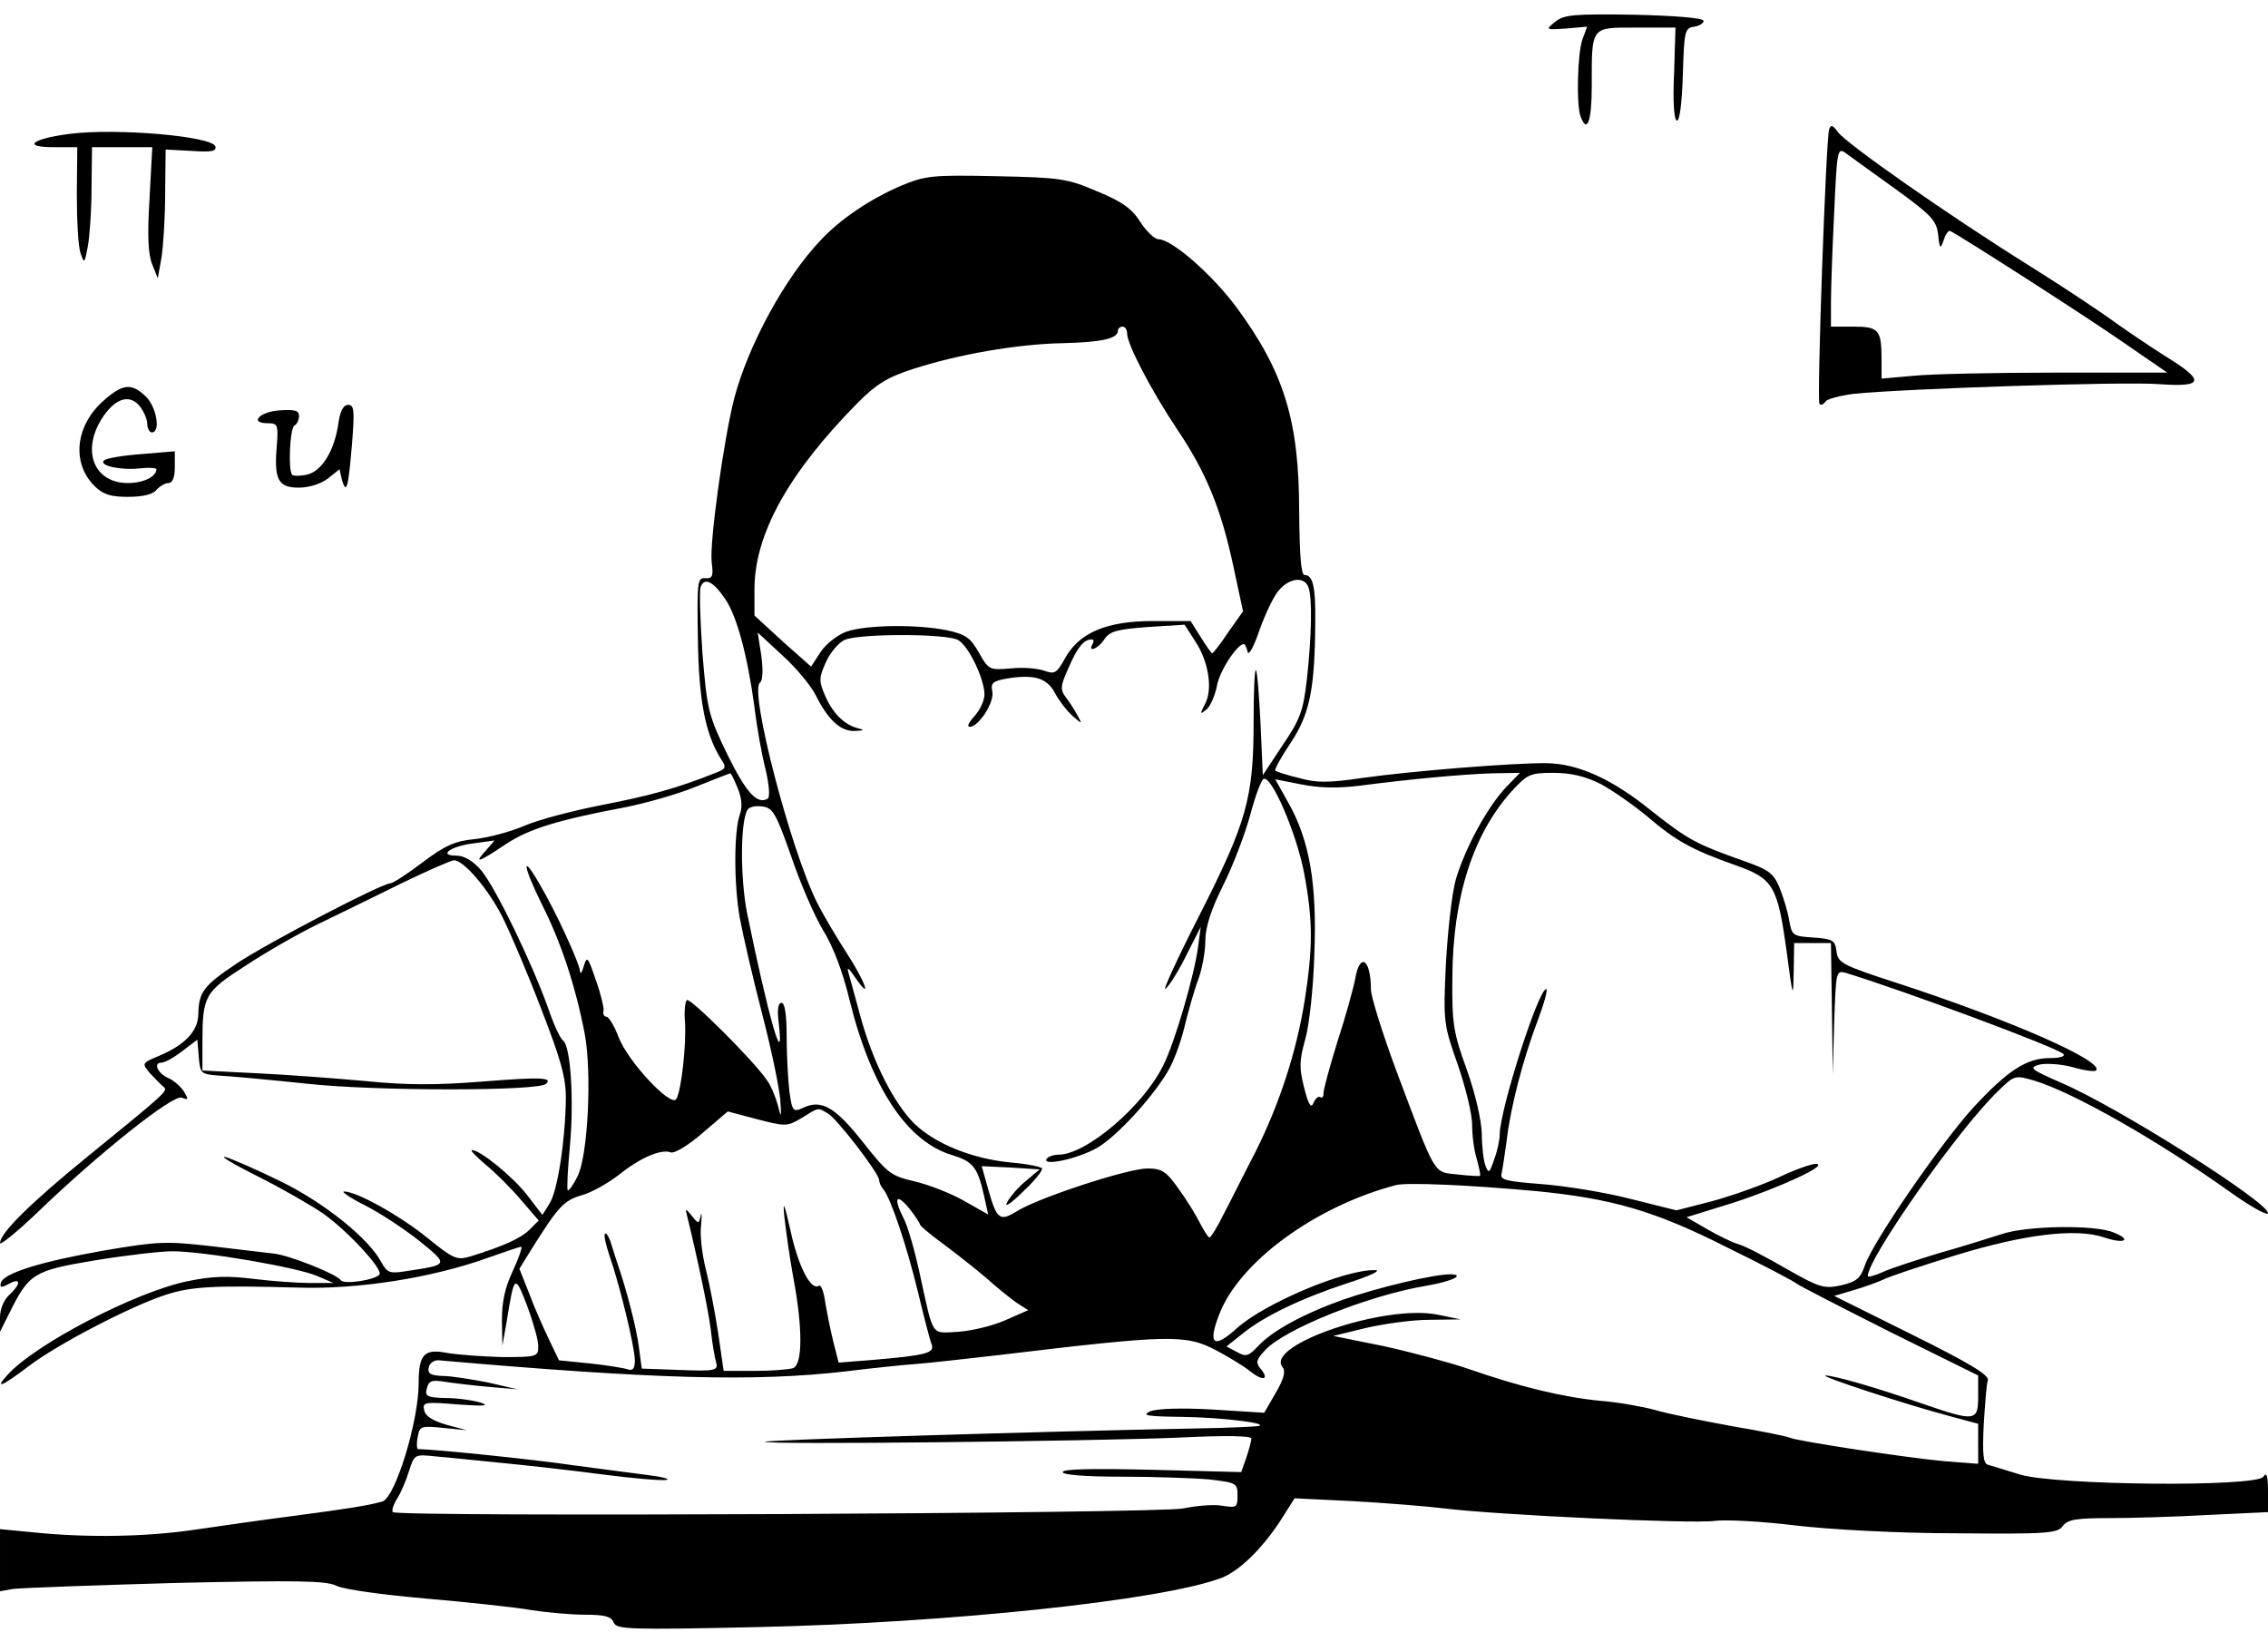 <?xml version="1.0" standalone="no"?>
<!DOCTYPE svg PUBLIC "-//W3C//DTD SVG 20010904//EN"
 "http://www.w3.org/TR/2001/REC-SVG-20010904/DTD/svg10.dtd">
<svg version="1.0" xmlns="http://www.w3.org/2000/svg"
 width="493pt" height="357pt" viewBox="0 0 493 357"
 preserveAspectRatio="xMidYMid meet">
<g transform="translate(0,357) scale(0.1,-0.1)"
fill="#000000" stroke="none">
<path d="M3381 3523 c-22 -18 -22 -18 23 -15 l46 4 -10 -27 c-11 -29 -14 -144
-4 -169 14 -37 24 -10 24 67 0 131 -3 127 97 127 l85 0 -3 -100 c-3 -61 0
-101 6 -102 6 -2 11 37 13 99 3 96 4 102 25 105 12 2 21 8 20 13 -2 6 -63 11
-152 13 -130 2 -151 0 -170 -15z"/>
<path d="M3976 3289 c-7 -24 -27 -591 -21 -597 3 -4 9 -1 13 5 4 6 32 13 62
17 108 11 587 27 663 21 98 -7 101 7 15 60 -35 22 -85 56 -113 76 -27 20 -108
74 -180 119 -181 113 -402 268 -420 293 -11 15 -15 17 -19 6z m143 -129 c80
-58 90 -69 94 -100 3 -31 5 -33 12 -12 4 13 11 22 14 20 18 -8 296 -186 379
-244 l93 -64 -243 0 c-134 0 -273 -3 -310 -7 l-68 -6 0 41 c0 65 -6 72 -61 72
l-49 0 0 53 c0 28 3 116 7 195 6 133 7 142 24 130 9 -7 58 -42 108 -78z"/>
<path d="M151 3279 c-83 -11 -104 -29 -34 -29 l51 0 -1 -102 c0 -57 3 -114 8
-128 8 -24 9 -23 16 15 4 22 8 79 8 128 l1 87 66 0 65 0 -6 -112 c-5 -82 -3
-121 6 -143 l12 -30 8 45 c4 25 8 88 8 140 l1 95 56 -3 c44 -3 55 -1 52 10 -8
22 -215 40 -317 27z"/>
<path d="M1958 3166 c-67 -29 -131 -72 -174 -118 -79 -83 -158 -230 -188 -344
-23 -90 -54 -314 -49 -356 4 -30 2 -36 -14 -35 -17 2 -18 -7 -16 -132 2 -134
16 -205 49 -259 14 -21 13 -23 -13 -33 -83 -33 -142 -49 -245 -69 -62 -12
-138 -32 -168 -45 -30 -13 -79 -26 -108 -29 -43 -4 -65 -14 -114 -51 -33 -25
-64 -45 -69 -45 -19 0 -266 -129 -334 -174 -73 -49 -83 -62 -84 -112 -1 -36
-30 -66 -85 -89 -38 -16 -38 -16 -20 -38 11 -12 24 -25 29 -29 11 -9 10 -10
-167 -154 -124 -101 -188 -165 -188 -186 0 -6 37 24 83 68 134 129 293 255
312 248 15 -6 15 -4 5 13 -7 11 -22 24 -33 29 -24 10 -35 34 -16 34 7 0 27 11
45 25 l33 25 3 -37 c3 -37 5 -38 43 -41 22 -1 110 -9 195 -18 148 -16 501 -16
517 0 15 14 -12 15 -138 5 -101 -8 -165 -8 -254 1 -66 6 -173 14 -237 17
l-118 6 0 57 c0 106 4 113 94 171 44 29 117 71 161 92 44 21 125 61 180 88 56
27 106 49 112 49 21 0 74 -62 105 -123 17 -34 55 -123 84 -199 43 -111 54
-149 54 -196 -1 -89 -18 -203 -36 -229 l-15 -24 -33 43 c-31 40 -102 98 -120
98 -5 0 9 -14 30 -32 22 -18 56 -52 77 -77 l38 -44 -20 -20 c-19 -19 -57 -36
-128 -58 -30 -9 -37 -6 -95 41 -61 49 -153 100 -180 100 -7 0 13 -14 45 -30
32 -16 85 -51 118 -77 65 -53 65 -52 -27 -66 -37 -6 -42 -4 -55 19 -27 52
-126 131 -221 177 -51 25 -104 48 -118 52 -14 3 18 -16 70 -42 52 -26 116 -63
141 -80 52 -36 131 -121 124 -133 -7 -12 -77 -23 -84 -13 -10 14 -114 55 -146
58 -16 2 -77 9 -135 16 -97 11 -115 11 -232 -9 -137 -24 -219 -49 -226 -70 -3
-11 0 -12 17 -3 27 15 27 0 1 -24 -12 -11 -20 -31 -20 -49 l0 -31 20 40 c43
87 53 93 185 115 66 11 143 20 170 20 68 0 272 -35 315 -54 l35 -15 -50 0
c-27 0 -83 4 -124 9 -56 7 -90 6 -143 -5 -113 -23 -332 -137 -392 -204 -29
-32 -12 -25 46 19 63 48 221 130 297 155 58 19 107 21 291 16 128 -4 289 21
411 65 37 13 69 24 72 24 3 0 -5 -24 -18 -52 -18 -38 -24 -69 -24 -108 l1 -55
9 50 c17 106 18 106 45 36 13 -35 24 -74 24 -87 0 -23 -2 -24 -77 -24 -43 1
-97 5 -121 9 -50 10 -62 -3 -62 -66 0 -83 -51 -249 -79 -257 -32 -9 -78 -16
-191 -31 -63 -8 -160 -22 -215 -30 -107 -16 -236 -18 -352 -6 l-73 7 0 -68 0
-67 28 5 c15 2 173 8 352 13 265 6 329 5 351 -6 15 -8 103 -20 196 -28 92 -8
195 -19 228 -25 33 -5 85 -10 116 -10 44 0 58 -4 63 -17 6 -15 33 -16 309 -10
418 9 883 58 1012 107 39 15 88 63 128 124 l31 49 125 -6 c70 -4 160 -11 201
-16 112 -14 538 -34 588 -27 23 3 102 -1 175 -10 76 -9 225 -17 350 -17 198
-2 220 0 231 16 11 14 29 17 102 17 49 0 146 3 217 7 l127 6 0 46 c0 33 -3 42
-10 31 -15 -23 -453 -19 -530 5 -30 9 -61 19 -69 21 -10 3 -12 23 -9 87 3 45
6 89 9 97 3 11 -42 38 -165 99 l-169 84 44 13 c24 7 53 18 64 23 11 6 81 29
155 52 150 46 263 60 324 39 45 -15 61 -5 20 11 -40 17 -189 15 -244 -4 -25
-8 -85 -27 -135 -41 -49 -15 -105 -33 -122 -41 -18 -8 -33 -12 -33 -9 0 39
199 322 284 403 35 34 36 34 78 22 85 -26 265 -128 424 -241 46 -33 84 -54 84
-47 0 24 -325 230 -449 283 -68 30 -72 33 -47 40 15 3 47 1 72 -6 24 -7 47
-10 50 -7 20 19 -183 109 -435 191 -117 38 -126 43 -129 68 -3 24 -8 27 -50
30 -45 3 -47 4 -53 38 -3 19 -13 51 -21 71 -13 31 -24 39 -79 58 -104 37 -120
46 -200 109 -85 69 -159 102 -227 103 -70 1 -294 -17 -400 -32 -75 -11 -101
-11 -139 0 -26 6 -49 14 -51 16 -2 2 13 30 34 61 41 62 52 116 53 261 1 77 -5
103 -23 103 -8 0 -11 41 -12 138 0 198 -33 304 -137 445 -53 71 -140 147 -169
147 -8 0 -26 17 -39 37 -18 29 -40 45 -94 67 -65 28 -80 30 -220 33 -140 3
-154 1 -207 -21z m492 -321 c0 -23 52 -123 108 -207 64 -95 96 -173 123 -299
l21 -98 -32 -45 c-17 -26 -33 -46 -35 -46 -2 0 -13 16 -25 35 l-22 35 -82 0
c-100 0 -160 -25 -191 -81 -18 -33 -23 -35 -45 -27 -14 5 -46 8 -73 5 -46 -4
-48 -3 -69 34 -18 32 -28 40 -70 49 -64 13 -174 12 -218 -3 -19 -7 -44 -26
-56 -44 l-21 -32 -62 55 -61 56 0 57 c0 120 74 253 225 406 40 40 64 55 120
73 99 32 226 54 325 56 85 2 120 10 120 27 0 5 5 9 10 9 6 0 10 -7 10 -15z
m-873 -578 c25 -37 48 -123 63 -234 5 -43 16 -104 24 -135 8 -34 10 -60 5 -64
-23 -14 -47 13 -88 96 -41 85 -44 97 -54 219 -5 72 -7 137 -4 145 8 22 28 12
54 -27z m1267 27 c9 -23 7 -107 -3 -199 -8 -71 -15 -89 -53 -145 l-43 -65 -5
112 c-3 61 -7 114 -10 116 -3 3 -5 -47 -5 -111 0 -167 -15 -219 -118 -422 -49
-96 -82 -168 -73 -159 9 8 30 42 46 75 l30 59 -6 -45 c-8 -60 -50 -205 -75
-255 -43 -89 -168 -195 -228 -195 -11 0 -22 -4 -26 -9 -10 -17 68 0 110 24 42
24 120 109 154 167 11 18 27 60 35 93 8 33 21 80 30 104 9 24 16 62 16 86 0
29 12 67 39 121 22 44 48 113 59 154 11 41 24 76 29 77 18 6 72 -121 88 -206
19 -102 19 -160 1 -276 -18 -111 -54 -223 -107 -329 -23 -44 -53 -105 -68
-133 -14 -29 -29 -53 -32 -53 -3 0 -12 15 -21 32 -9 18 -30 52 -47 75 -26 37
-36 43 -67 43 -42 0 -235 -63 -282 -92 -39 -24 -45 -20 -64 47 l-14 50 63 -3
63 -4 -30 -25 c-17 -14 -35 -35 -41 -47 -7 -12 9 -2 34 23 26 24 44 47 42 51
-2 4 -33 10 -68 13 -83 8 -163 40 -209 84 -44 43 -90 133 -117 231 -11 41 -23
84 -26 95 -5 17 -1 14 14 -8 38 -55 22 -9 -19 54 -22 34 -51 83 -64 109 -58
116 -148 463 -124 478 6 4 7 28 3 58 l-8 51 54 -50 c30 -27 62 -66 72 -86 27
-54 54 -79 85 -78 21 1 22 2 7 6 -30 7 -56 34 -72 72 -13 30 -13 38 2 71 9 21
28 43 41 49 32 14 219 14 246 0 23 -12 57 -83 58 -118 0 -14 -10 -35 -22 -48
-12 -13 -17 -23 -10 -23 19 0 54 53 49 77 -4 19 1 23 38 29 56 8 82 -1 99 -34
8 -15 24 -36 36 -47 23 -20 23 -20 12 0 -6 11 -17 29 -25 39 -13 17 -12 25 6
65 19 44 33 61 50 61 5 0 5 -4 2 -10 -12 -20 13 -10 26 11 12 17 28 21 94 26
l80 5 23 -36 c29 -43 39 -105 21 -137 -11 -22 -11 -23 4 -11 8 7 18 30 22 50
5 32 44 92 59 92 2 0 6 -8 8 -17 2 -10 14 12 26 48 13 36 32 76 43 87 23 26
54 29 63 6z m-1241 -436 c9 -21 11 -41 6 -56 -14 -37 -14 -152 -1 -227 7 -38
29 -133 49 -210 20 -77 37 -160 39 -185 3 -40 2 -42 -5 -13 -5 18 -15 43 -24
55 -29 43 -168 181 -174 174 -4 -4 -6 -25 -4 -48 3 -49 -8 -150 -19 -167 -11
-19 -106 82 -126 136 -9 24 -21 43 -26 43 -5 0 -8 6 -6 13 1 6 -6 37 -17 67
-17 50 -19 53 -26 30 -4 -14 -7 -19 -8 -12 -1 18 -55 135 -88 190 -40 70 -37
41 5 -44 42 -83 73 -178 93 -281 16 -86 7 -267 -16 -311 -9 -18 -19 -32 -21
-29 -2 2 0 46 5 98 9 101 1 216 -15 227 -6 4 -21 36 -33 72 -36 100 -114 261
-145 298 -18 21 -37 32 -54 32 -41 0 -12 21 39 27 l44 6 -19 -22 c-27 -29 -16
-26 42 13 51 34 112 53 260 81 46 9 116 29 155 45 40 16 73 29 74 29 2 1 9
-14 16 -31z m1670 0 c-40 -43 -87 -129 -108 -198 -9 -31 -18 -113 -22 -185 -6
-127 -5 -132 26 -220 17 -49 31 -107 31 -130 0 -22 4 -56 10 -74 5 -19 9 -36
7 -37 -1 -1 -23 0 -49 3 -53 6 -45 -8 -133 226 -30 81 -55 161 -55 176 0 66
-24 82 -34 24 -4 -21 -21 -83 -39 -138 -17 -55 -31 -106 -30 -112 0 -7 -3 -11
-7 -8 -4 3 -11 -3 -15 -13 -5 -12 -11 -3 -20 33 -11 43 -11 58 2 105 9 30 18
114 20 186 6 152 -10 247 -57 330 l-28 50 56 -11 c40 -8 79 -9 127 -3 107 14
224 25 289 27 l60 1 -31 -32z m206 8 c26 -14 72 -46 102 -71 62 -53 96 -72
192 -106 82 -29 91 -44 111 -190 13 -99 14 -101 15 -41 l1 62 40 0 40 0 2
-142 2 -143 3 113 c4 112 4 113 26 107 127 -39 456 -161 472 -176 5 -5 -6 -9
-29 -9 -51 0 -92 -27 -167 -108 -70 -77 -217 -290 -235 -342 -10 -29 -18 -36
-52 -44 -37 -8 -47 -5 -119 36 -43 25 -89 49 -103 53 -14 4 -45 19 -69 33
l-45 26 100 31 c102 33 213 84 181 85 -10 0 -47 -13 -82 -30 -35 -16 -99 -39
-143 -51 l-78 -20 -100 25 c-54 14 -141 28 -192 32 -78 6 -92 9 -88 23 2 9 7
41 11 71 8 71 35 176 68 263 14 37 22 67 18 67 -17 0 -101 -263 -101 -316 0
-11 -5 -36 -12 -54 -10 -30 -12 -32 -19 -14 -4 10 -8 42 -8 70 -1 30 -14 87
-33 140 -29 80 -32 100 -31 199 1 175 45 312 129 405 34 37 40 40 90 40 38 0
69 -7 103 -24z m-1759 -158 c20 -59 51 -130 69 -160 21 -33 43 -90 58 -153 47
-190 125 -307 223 -336 45 -14 55 -26 69 -88 l9 -41 -53 30 c-28 16 -77 35
-107 42 -52 12 -59 18 -112 85 -60 76 -90 94 -130 75 -22 -10 -24 -8 -30 35
-3 25 -6 79 -6 119 0 48 -4 74 -11 74 -8 0 -10 -15 -6 -46 12 -107 -23 16 -69
241 -15 76 -15 199 1 225 4 6 18 9 32 7 23 -3 30 -15 63 -109z m79 -558 c19
-10 110 -128 112 -145 0 -5 4 -15 9 -20 16 -19 51 -123 75 -222 13 -54 26
-105 30 -115 7 -19 -10 -24 -126 -34 l-76 -6 -11 43 c-6 24 -14 63 -18 87 -3
23 -9 40 -14 37 -17 -11 -44 40 -61 117 -14 63 -18 71 -14 33 3 -27 11 -86 19
-130 21 -110 21 -191 0 -199 -9 -3 -46 -6 -83 -6 l-68 0 -12 83 c-7 45 -19
108 -27 139 -8 32 -13 74 -10 95 2 21 1 30 -1 20 -4 -18 -5 -18 -19 0 -14 17
-15 17 -10 -2 23 -94 45 -199 51 -245 3 -30 9 -63 12 -73 4 -16 -3 -18 -79
-15 l-83 3 -6 45 c-5 41 -26 124 -49 190 -4 14 -11 34 -14 44 -4 10 -9 17 -11
14 -3 -3 2 -24 10 -48 22 -63 55 -199 55 -227 0 -17 -4 -23 -14 -20 -8 3 -45
9 -82 13 l-69 7 -22 46 c-12 25 -32 70 -43 100 l-21 53 26 42 c59 94 70 106
110 118 22 6 58 27 80 44 46 37 92 57 113 49 8 -3 38 15 69 42 l55 47 64 -17
c62 -16 65 -16 97 3 37 23 34 23 56 10z m1538 -169 c166 -16 260 -43 416 -122
78 -38 146 -74 152 -79 6 -5 98 -52 203 -105 l192 -95 0 -45 c0 -55 -6 -56
-122 -16 -100 35 -191 61 -210 61 -15 -1 178 -64 269 -88 l63 -17 0 -44 0 -43
-77 6 c-84 8 -321 44 -333 51 -3 2 -60 14 -126 25 -65 12 -140 27 -166 35 -26
7 -80 17 -120 20 -82 8 -176 31 -288 70 -41 14 -124 36 -183 49 l-109 22 70
17 c38 9 101 18 138 18 l69 1 -49 10 c-114 24 -378 -66 -338 -114 7 -9 3 -25
-15 -56 l-25 -43 -112 7 c-69 4 -121 2 -136 -4 -20 -9 -6 -11 70 -12 85 -1
191 -14 165 -20 -5 -1 -64 -4 -130 -5 -360 -7 -938 -25 -942 -29 -7 -7 710 1
900 9 100 5 157 4 157 -2 0 -6 -5 -24 -11 -42 l-11 -31 -194 5 c-128 3 -194 2
-194 -5 0 -6 49 -10 129 -10 70 0 156 -3 190 -6 59 -7 61 -8 61 -35 0 -26 -2
-27 -34 -22 -18 3 -56 0 -84 -6 -52 -11 -1708 -19 -1718 -8 -3 3 1 16 9 29 8
12 20 40 26 60 12 37 12 37 59 32 26 -2 90 -9 142 -14 52 -5 151 -16 219 -25
68 -9 131 -14 140 -12 9 2 -11 7 -44 11 -33 4 -105 14 -160 21 -79 12 -304 35
-336 35 -3 0 -4 12 -1 26 4 24 7 25 56 20 l51 -5 -45 12 c-30 9 -46 19 -48 32
-4 17 2 18 74 12 56 -4 70 -3 49 4 -16 5 -51 10 -76 10 -41 1 -46 4 -41 21 4
17 11 19 41 14 20 -3 63 -8 96 -11 l60 -5 -65 15 c-36 7 -80 14 -98 14 -26 1
-33 5 -30 19 2 9 12 16 22 15 470 -41 686 -47 885 -24 56 7 124 14 152 16 27
2 107 11 177 19 376 45 409 46 477 10 28 -15 61 -35 74 -46 27 -21 41 -17 21
7 -11 13 -9 20 11 41 44 46 224 118 349 139 54 9 87 24 53 25 -37 0 -155 -28
-233 -55 -87 -31 -155 -68 -186 -102 -20 -21 -26 -23 -45 -12 l-23 12 35 28
c47 38 128 77 229 110 50 16 74 28 59 28 -65 2 -240 -72 -300 -126 -51 -46
-64 -36 -39 29 43 114 209 236 385 282 24 6 160 0 302 -13z m-1337 -73 c0 -3
24 -23 53 -44 28 -21 70 -54 92 -73 22 -20 51 -43 65 -53 l25 -16 -50 -22
c-27 -12 -73 -23 -102 -25 -60 -3 -53 -14 -83 123 -11 52 -27 107 -35 122 -23
45 -18 58 10 25 13 -16 24 -33 25 -37z"/>
<path d="M225 2699 c-61 -54 -70 -135 -20 -185 19 -19 35 -24 73 -24 32 0 54
5 62 15 7 8 19 15 26 15 9 0 14 12 14 34 l0 35 -72 -6 c-40 -3 -77 -9 -82 -14
-12 -11 37 -22 79 -17 19 2 35 1 35 -2 0 -16 -28 -30 -62 -30 -72 0 -101 67
-58 138 28 45 60 57 83 30 9 -11 17 -29 17 -39 0 -10 5 -19 10 -19 20 0 10 56
-13 78 -31 30 -50 28 -92 -9z"/>
<path d="M735 2646 c-9 -58 -37 -102 -69 -108 -14 -3 -28 -3 -31 0 -9 10 -5
101 5 107 6 3 10 13 10 21 0 12 -10 14 -42 12 -44 -3 -67 -28 -26 -28 21 0 23
-3 20 -45 -7 -77 2 -95 47 -95 23 0 48 8 64 20 l25 20 5 -22 c10 -35 14 -19
22 75 6 74 5 87 -8 87 -11 0 -18 -14 -22 -44z"/>
</g>
</svg>
